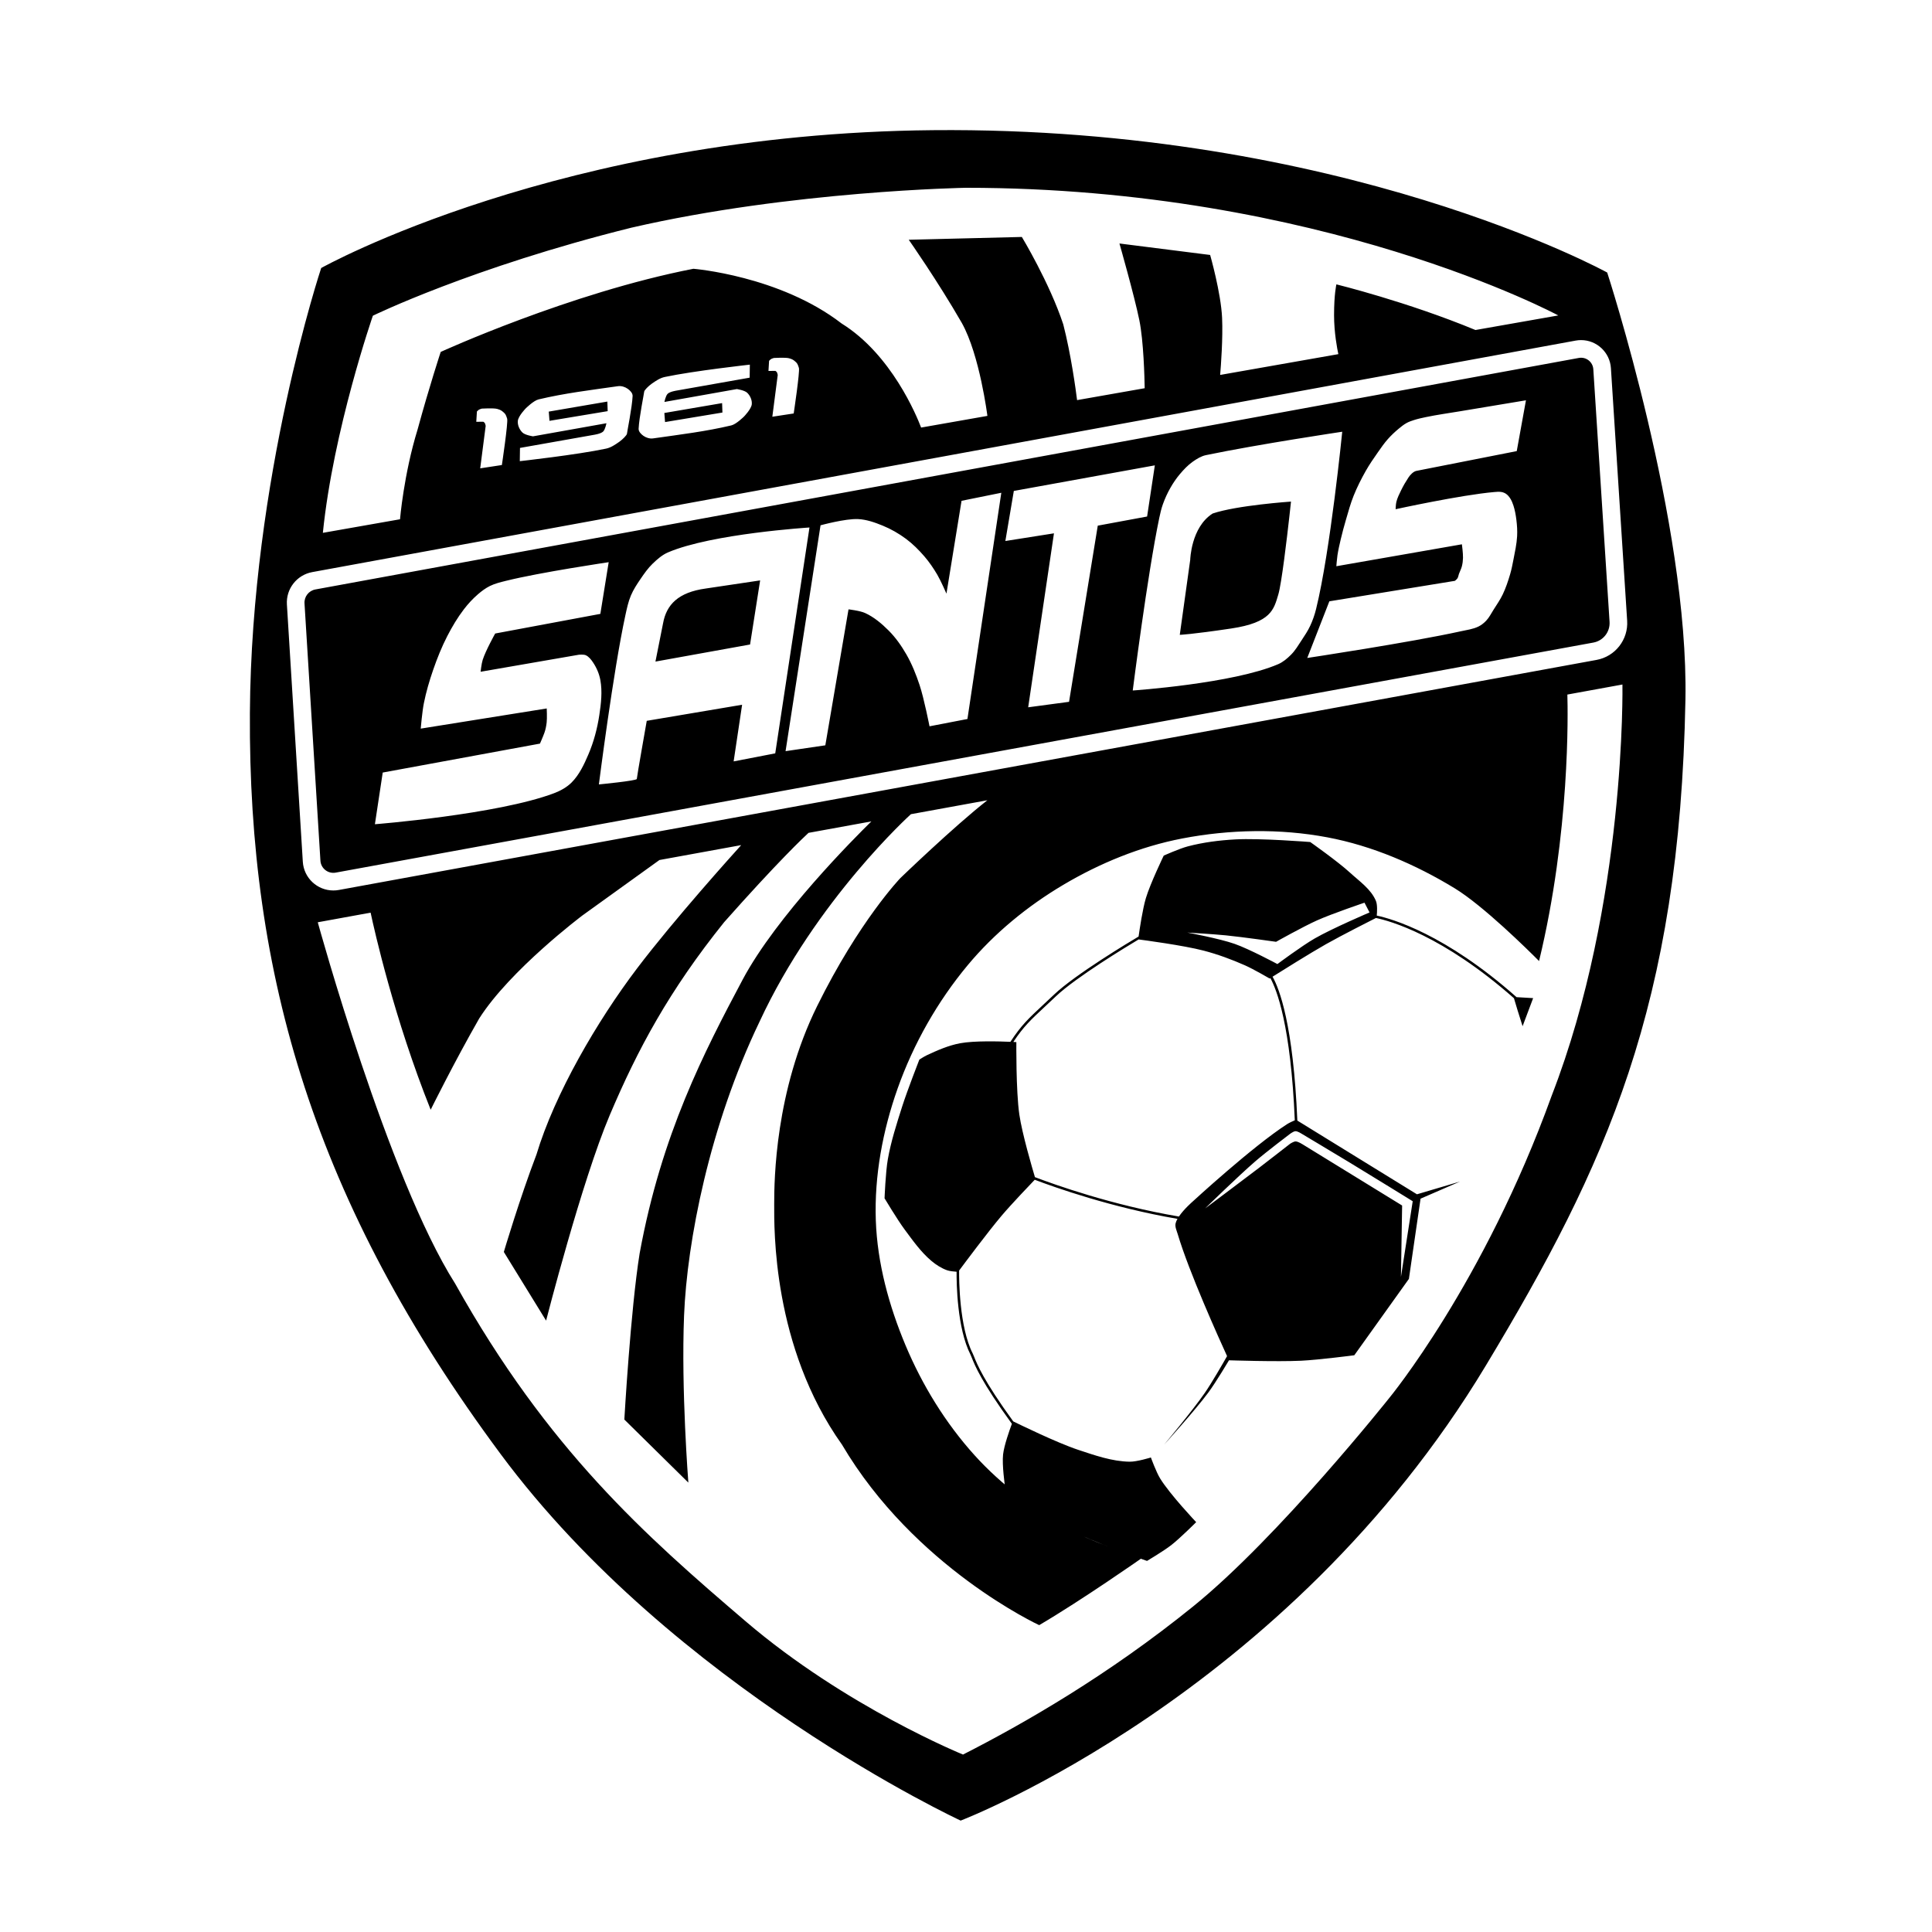 <?xml version="1.0" encoding="utf-8"?>
<!-- Generator: Adobe Illustrator 28.4.0, SVG Export Plug-In . SVG Version: 6.00 Build 0)  -->
<svg version="1.1" id="Capa_3" xmlns="http://www.w3.org/2000/svg" xmlns:xlink="http://www.w3.org/1999/xlink" x="0px" y="0px"
	 viewBox="0 0 800 800" style="enable-background:new 0 0 800 800;" xml:space="preserve">
<path d="M634.842,413.302l-6.87-0.401c-29.594-26.221-51.713-32.472-57.885-33.778
	c0.136-1.472,0.309-4.46-0.331-6.026c-2.005-4.905-6.837-8.156-10.748-11.748
	c-5.099-4.684-16.469-12.682-16.469-12.682s-20.707-1.659-31.05-1.086c-6.601,0.366-13.231,1.203-19.628,2.877
	c-3.45,0.903-9.987,3.834-9.987,3.834s-5.574,11.529-7.4,17.631c-1.336,4.465-2.578,12.798-3.01,15.874
	c-3.551,2.108-26.231,15.703-34.965,24.011c-1.747,1.663-3.284,3.093-4.662,4.378
	c-5.898,5.495-8.972,8.367-13.446,15.209c-4.701-0.201-15.011-0.482-20.764,0.581
	c-4.849,0.896-9.454,2.918-13.918,5.009c-1.062,0.497-3.032,1.779-3.032,1.779s-5.024,12.86-7.115,19.43
	c-2.288,7.188-4.622,14.41-5.931,21.834c-0.939,5.329-1.355,16.169-1.355,16.169s5.266,8.816,8.324,12.932
	c3.381,4.551,6.7,9.286,11.038,12.949c1.954,1.65,4.178,3.085,6.598,3.934c1.022,0.359,2.88,0.524,3.864,0.589
	c-0.034,4.681,0.197,23.402,5.75,34.301c0.166,0.334,0.331,0.753,0.547,1.296
	c1.214,3.052,3.996,10.046,16.6,27.367c-0.936,2.521-3.213,8.927-3.641,12.68
	c-0.499,4.377,0.783,13.186,0.783,13.186s16.602,12.629,25.772,17.531c10.473,5.599,33.048,13.381,33.048,13.381v0
	c0,0,6.868-4.085,10.012-6.53c3.701-2.879,10.341-9.524,10.341-9.524s-10.815-11.424-14.911-18.065
	c-1.667-2.702-3.84-8.711-3.84-8.711s-5.785,1.79-8.761,1.745c-7.314-0.108-14.431-2.627-21.365-4.922
	c-8.843-2.927-25.145-10.918-26.872-11.768c-12.287-16.93-15.006-23.762-16.195-26.754
	c-0.229-0.577-0.407-1.022-0.586-1.379c-5.601-10.995-5.665-30.834-5.63-34.33
	c2.078-2.795,11.963-16.047,17.61-22.724c3.974-4.701,12.031-13.13,13.7-14.869
	c8.276,3.141,31.871,11.528,59.112,16.186c-0.352,0.626-0.629,1.24-0.769,1.814
	c-0.362,1.486,0.43,3.035,0.863,4.499c4.622,15.618,17.166,43.386,20.436,50.529
	c-1.681,2.961-6.295,11-9.212,15.224c-5.154,7.464-16.829,21.4-16.829,21.4s12.714-14.013,18.324-21.603
	c3.129-4.233,8.512-13.294,8.512-13.294s19.911,0.659,29.852,0.18c7.374-0.355,22.035-2.264,22.035-2.264
	l22.607-31.62l4.83-33.225l16.349-7.091l-17.841,5.285l-49.531-30.524c-1.669-39.736-7.447-54.606-10.259-59.58
	c3.772-2.373,15.545-9.742,22.146-13.48c6.317-3.577,18.769-9.878,20.657-10.832
	c5.768,1.194,27.642,7.197,57.153,33.23c0.319,1.075,1.066,3.585,1.502,5.001
	c0.675,2.198,2.072,6.58,2.072,6.58v0L634.842,413.302z M538.856,469.377c0,0,13.451,8.027,20.146,12.09
	c8.684,5.27,25.974,15.938,25.974,15.938l-4.873,31.323l0.486-29.549l-41.24-25.352c0,0-1.832-1.184-2.868-1.182
	c-0.812,0.002-2.248,0.94-2.248,0.94s-8.568,6.686-12.886,9.985c-7.404,5.655-22.331,16.812-22.331,16.812
	s13.638-13.348,20.864-19.575c4.493-3.872,13.962-11.037,13.962-11.037s1.603-1.308,2.571-1.361
	C537.289,468.36,538.856,469.377,538.856,469.377z M536.148,463.89c-0.789,0.345-2.312,1.034-3.129,1.558
	c-14.227,9.126-39.197,32.119-39.197,32.119s-3.574,3.083-5.66,6.175c-27.661-4.684-51.618-13.264-59.619-16.314
	c-1.038-3.464-5.312-17.984-6.461-25.945c-1.427-9.893-1.231-29.966-1.231-29.966s-0.462-0.028-1.251-0.067
	c4.23-6.378,7.26-9.201,12.948-14.501c1.38-1.287,2.92-2.72,4.67-4.385
	c8.305-7.901,29.445-20.688,34.259-23.561c1.853,0.241,18.557,2.446,26.921,4.634
	c5.867,1.535,11.592,3.645,17.132,6.095c3.529,1.56,10.203,5.454,10.203,5.454l0-0
	c0,0,0.108-0.068,0.293-0.185C528.692,409.833,534.486,424.658,536.148,463.89z M544.399,388.594
	c-5.416,3.117-15.451,10.605-15.451,10.605s-11.558-6.203-17.728-8.369c-6.325-2.22-19.574-4.673-19.574-4.673
	s10.668,0.623,15.982,1.155c6.945,0.697,20.766,2.667,20.766,2.667s11.181-6.293,17.034-8.9
	c6.361-2.834,19.578-7.296,19.578-7.296l2.095,4.037C567.101,377.821,551.656,384.417,544.399,388.594z
	 M502.118,212.643c10.013-3.417,32.456-4.946,32.456-4.946s-0.239,2.273-0.624,5.713
	c-1.069,9.562-3.267,28.223-4.631,32.77c-1.855,6.182-2.937,11.591-19.473,14.064
	c-16.537,2.473-21.328,2.627-21.328,2.627l1.677-12.037l2.651-19.028C492.845,231.807,493.154,218.361,502.118,212.643
	z M251.626,170.25l-24.098,4.009l-0.295-3.822l24.256-4.155L251.626,170.25z M275.092,171.008l23.914-4.088
	l0.135,3.904l-23.758,3.944L275.092,171.008z M659.757,152.893c-0.195-3.038-2.998-5.226-5.993-4.677
	l-523.167,95.866c-2.744,0.503-4.68,2.977-4.508,5.762l6.589,106.542c0.199,3.211,3.158,5.527,6.322,4.948
	l520.781-95.259c4.088-0.748,6.969-4.438,6.702-8.585L659.757,152.893z M236.736,323.964
	c-2.012,2.034-4.646,3.482-7.33,4.494c-23.46,8.845-74.166,12.841-74.166,12.841l3.236-21.402l65.111-11.985
	c0,0,1.273-2.883,1.864-4.544c0.477-1.34,0.749-2.806,0.912-4.218c0.213-1.848,0.024-5.792,0.024-5.792
	l-52.175,8.347c0,0,0.603-7.033,1.294-10.487c0.944-4.72,2.301-9.362,3.881-13.911
	c1.648-4.747,3.518-9.441,5.821-13.911c1.998-3.878,4.241-7.663,6.899-11.129c1.725-2.249,3.67-4.355,5.821-6.207
	c1.521-1.31,3.155-2.537,4.959-3.424c2.098-1.032,4.413-1.573,6.684-2.14
	c13.957-3.485,42.473-7.705,42.473-7.705l-3.45,21.402l-43.551,8.133c0,0-3.954,7.081-5.174,10.915
	c-0.505,1.588-0.862,4.923-0.862,4.923l40.748-7.063c0,0,1.951-0.174,2.803,0.214
	c1.293,0.59,2.229,1.821,3.018,2.996c1.466,2.183,2.544,4.696,3.018,7.277c0.878,4.774,0.297,9.754-0.431,14.553
	c-0.844,5.562-2.309,11.09-4.528,16.266C241.869,316.527,239.896,320.769,236.736,323.964z M303.784,315.279
	l3.506-23.457l-39.485,6.659c0,0-4.116,23.306-4.116,24.062c0,0.757-15.703,2.27-15.703,2.27
	s5.952-46.964,10.976-70.069c0.601-2.764,1.184-5.565,2.287-8.172c1.022-2.417,2.483-4.639,3.964-6.81
	c1.521-2.231,3.083-4.48,5.031-6.356c1.904-1.834,3.966-3.652,6.403-4.691
	c18.21-7.761,58.541-10.291,58.541-10.291l-14.178,93.526L303.784,315.279z M400.595,297.721l-15.703,3.027
	c0,0-2.261-11.537-4.116-17.101c-1.46-4.377-3.179-8.713-5.488-12.712c-2.042-3.536-4.425-6.944-7.318-9.837
	c-2.864-2.864-6.064-5.578-9.757-7.264c-2.128-0.972-6.86-1.513-6.86-1.513l-9.604,56.297l-16.465,2.421
	l14.483-93.526c0,0,10.302-2.826,15.55-2.573c3.521,0.17,6.955,1.391,10.214,2.724
	c3.409,1.394,6.651,3.256,9.604,5.448c2.821,2.094,5.331,4.609,7.623,7.264c2.018,2.338,3.769,4.91,5.336,7.567
	c1.481,2.512,3.811,7.87,3.811,7.87l6.25-38.439l16.465-3.329L400.595,297.721z M442.671,290.608l-16.922,2.27
	l10.672-72.036l-20.124,3.178l3.506-20.733l58.389-10.594l-3.201,21.187l-20.428,3.783L442.671,290.608z
	 M534.6,271.086c-1.558,1.564-3.303,3.059-5.336,3.935c-18.716,8.066-60.218,10.896-60.218,10.896v-0
	c0,0,6.053-47.846,10.976-71.431c0.405-1.941,0.855-3.883,1.524-5.751c0.824-2.297,1.843-4.535,3.049-6.659
	c1.149-2.023,2.457-3.974,3.964-5.751c1.597-1.883,3.314-3.721,5.336-5.145c1.668-1.175,3.486-2.309,5.488-2.724
	c21.939-4.551,56.407-9.685,56.407-9.685s-4.902,49.38-10.824,73.398c-0.588,2.386-1.399,4.732-2.439,6.962
	c-0.967,2.072-2.245,3.992-3.506,5.902C537.645,267.117,536.365,269.313,534.6,271.086z M618.753,203.741
	c1.012-0.088,2.052-0.198,3.049,0c0.648,0.129,1.289,0.38,1.829,0.757c0.677,0.472,1.222,1.13,1.677,1.816
	c0.613,0.924,1.029,1.974,1.372,3.027c0.622,1.911,0.971,3.909,1.22,5.902c0.282,2.255,0.431,4.541,0.305,6.81
	c-0.182,3.263-0.909,6.476-1.524,9.685c-0.39,2.032-0.786,4.069-1.372,6.053c-0.836,2.833-1.775,5.656-3.049,8.323
	c-1.064,2.228-2.487,4.27-3.811,6.356c-0.977,1.539-1.795,3.214-3.049,4.54c-0.918,0.971-1.998,1.833-3.201,2.421
	c-2.267,1.109-4.851,1.423-7.318,1.967c-21,4.638-63.572,11.047-63.572,11.047l9.147-23.457l51.986-8.475
	c0,0,0.803-0.634,1.067-1.059c0.338-0.543,0.394-1.215,0.61-1.816c0.384-1.068,0.941-2.079,1.22-3.178
	c0.288-1.135,0.429-2.311,0.457-3.481c0.046-1.872-0.457-5.599-0.457-5.599l-51.986,9.08
	c0,0,0.227-3.036,0.457-4.54c0.343-2.24,0.852-4.453,1.372-6.659c0.635-2.692,1.356-5.366,2.134-8.021
	c0.983-3.355,1.896-6.744,3.201-9.988c1.424-3.541,3.146-6.969,5.031-10.291c1.515-2.67,3.265-5.205,5.031-7.718
	c1.308-1.862,2.603-3.746,4.116-5.448c1.356-1.524,2.852-2.93,4.421-4.237c1.059-0.882,2.144-1.758,3.354-2.421
	c0.958-0.525,2.007-0.876,3.049-1.211c1.595-0.512,3.238-0.868,4.878-1.211c4.692-0.982,9.45-1.624,14.178-2.421
	c9.093-1.533,27.289-4.54,27.289-4.54l-3.811,21.036c0,0-27.026,5.328-41.564,8.191
	c-1.246,0.245-2.559,1.652-3.257,2.706c-1.125,1.7-2.153,3.468-3.049,5.297c-0.767,1.567-1.56,3.151-1.982,4.843
	c-0.245,0.984-0.305,3.027-0.305,3.027S604.978,204.931,618.753,203.741z M292.231,243.694l22.526-3.361l-0.902,5.736
	l-3.271,20.808l-39.179,7.071l2.543-12.778l0.606-3.044C275.944,250.34,280.872,245.259,292.231,243.694z
	 M665.505,112.849c0,0-109.697-60.508-279.204-58.949c-154.104,1.417-253.299,57.077-253.299,57.077
	s-28.949,86.846-29.527,184.35c-0.642,108.243,26.515,202.535,103.837,306.784
	c71.698,96.666,190.474,151.759,190.474,151.759s135.153-51.626,217.463-188.407
	c49.883-82.895,80.298-149.014,82.654-275.766C699.265,216.456,665.505,112.849,665.505,112.849z M154.398,130.731
	c0,0,40.854-19.976,106.976-36.435c66.276-15.301,138.596-16.537,138.596-16.537c147.277,0,245.282,52.856,245.282,52.856
	l-34.293,6.035c-28.227-11.7-57.588-18.901-57.588-18.901s-0.966,3.941-0.966,12.75
	c0,7.279,1.316,14.017,1.775,16.143l-48.944,8.613c0.33-3.909,1.181-15.206,0.804-23.636
	c-0.464-10.355-4.946-26.042-4.946-26.042l-37.556-4.752c0,0,6.143,21.521,8.23,31.722
	c1.775,8.678,2.152,23.865,2.224,28.207l-27.994,4.926c-0.54-4.292-2.498-18.835-5.72-31.356
	c-5.718-17.31-17.155-36.204-17.155-36.204l-46.829,1.159c0,0,11.939,17.001,21.985,34.465
	c7.418,13.291,10.58,38.471,10.58,38.471l-27.445,4.83c-1.814-4.775-12.259-30.276-32.939-43.108
	c-25.655-19.782-61.358-22.642-61.358-22.642c-51.158,9.969-104.629,34.426-104.629,34.426
	s-4.675,14.147-9.582,32.147c-5.718,18.546-7.268,37.149-7.268,37.149l0.006-0.001l-31.956,5.624
	C138.015,177.984,154.398,130.731,154.398,130.731z M321.644,154.049c-0.141-0.206-0.581-0.474-0.581-0.474
	l-2.856,0.028l0.253-4.186c0,0,0.481-0.53,0.782-0.717c0.371-0.23,1.222-0.473,1.222-0.473s4.728-0.28,6.231,0.113
	c1.503,0.394,1.94,0.791,2.718,1.464c0.753,0.652,0.93,1.089,1.395,2.533c0.465,1.444-2.153,18.874-2.153,18.874
	l-8.847,1.351l2.236-17.297C322.043,155.266,321.885,154.401,321.644,154.049z M305.108,161.106
	c0,0,3.197,0.479,4.293,1.531c1.227,1.177,2.056,3.036,1.903,4.728c-0.181,2.005-3.222,5.111-3.222,5.111
	s-3.181,3.181-5.265,3.676c-10.597,2.514-20.999,3.76-32.383,5.379c-1.37,0.195-2.885-0.267-4.012-1.069
	c-0.962-0.684-2.028-1.755-1.979-2.932c0.189-4.539,2.278-14.746,2.304-15.345
	c0.025-0.599,1.812-2.385,3.146-3.315c1.653-1.153,3.403-2.354,5.377-2.771c12.003-2.539,35.227-5.109,35.227-5.109
	l-0.079,5.394l-30.127,5.324c0,0-2.842,0.406-3.813,1.338c-0.878,0.843-1.346,3.392-1.346,3.392L305.108,161.106z
	 M220.703,180.675c0,0-3.243-0.487-4.354-1.556c-1.244-1.197-2.085-3.087-1.93-4.806
	c0.183-2.038,3.268-5.196,3.268-5.196s3.226-3.234,5.34-3.736c10.748-2.555,21.3-3.822,32.847-5.468
	c1.39-0.198,2.926,0.271,4.069,1.087c0.975,0.696,2.058,1.784,2.008,2.981c-0.192,4.614-2.311,14.989-2.337,15.598
	c-0.026,0.609-1.838,2.424-3.191,3.37c-1.677,1.172-3.452,2.393-5.454,2.817
	c-12.175,2.581-35.731,5.193-35.731,5.193l0.08-5.483l30.558-5.412c0,0,2.883-0.413,3.868-1.36
	c0.891-0.857,1.365-3.447,1.365-3.447L220.703,180.675z M200.706,175.111c-0.143-0.209-0.589-0.482-0.589-0.482
	l-2.897,0.029l0.256-4.255c0,0,0.488-0.539,0.793-0.728c0.376-0.234,1.24-0.481,1.24-0.481s4.796-0.285,6.32,0.115
	c1.524,0.4,1.968,0.804,2.756,1.488c0.763,0.662,0.944,1.107,1.415,2.575c0.471,1.468-2.184,19.186-2.184,19.186
	l-8.974,1.373l2.268-17.582C201.111,176.347,200.951,175.468,200.706,175.111z M642.528,453.684
	c-28.128,77.894-67.384,125.341-67.384,125.341s-45.695,57.493-80.997,86.085s-70.154,48.568-95.384,61.415
	c0,0-48.49-19.686-89.987-55.155c-41.497-35.469-81.835-71.016-120.318-139.869
	c-27.819-43.815-56.875-149.605-56.875-149.605l21.881-3.987c1.542,7.238,9.661,43.587,24.871,81.611
	c0,0,9.737-19.705,20.092-37.788c12.828-20.169,42.733-42.656,42.733-42.656l31.898-22.961l33.86-6.17
	c-3.185,3.519-27.746,30.762-43.116,51.039c-16.46,21.714-34.098,51.897-41.671,77.102
	c-6.955,18.212-13.504,40.319-13.504,40.319l17.503,28.437c0,0,14.76-57.725,26.351-85.08
	c11.591-27.355,24.651-51.62,47.37-79.903c22.33-25.189,33.216-35.406,34.941-36.993l26.019-4.742
	c-6.805,6.664-39.293,39.159-53.367,65.651c-15.764,29.674-33.538,63.83-42.579,113.209
	c-3.744,23.224-6.337,68.814-6.337,68.814l26.506,26.119c0,0-3.014-38.406-1.777-69.162
	c1.236-30.756,10.509-78.49,31.219-121.621c23.414-50.549,62.717-85.996,62.717-85.996h-0l31.658-5.769
	c-13.934,10.914-36.032,32.233-36.032,32.233s-17.078,17.773-34.465,53.011c-17.387,35.238-17.773,71.944-17.773,81.957
	c0,10.013-0.85,58.957,28.051,99.595c30.06,50.956,81.68,74.771,81.68,74.771
	c17.754-10.432,42.002-27.429,42.002-27.429l0.192-0.287c-6.553-2.168-21.738-7.408-29.576-11.887
	c-14.473-8.271-28.23-18.398-39.378-30.742c-12.017-13.306-21.654-28.998-28.58-45.506
	c-6.864-16.358-11.701-34.033-12.316-51.763c-0.64-18.422,2.863-37.194,9.033-54.6
	c6.537-18.441,16.489-36.02,29.044-51.09c11.008-13.213,24.72-24.443,39.541-33.232
	c15.139-8.977,31.924-15.867,49.221-19.192c19.692-3.786,40.452-4.19,60.136-0.485
	c18.611,3.503,36.55,11.252,52.687,21.078c11.867,7.226,30.503,25.654,34.974,30.146
	c12.862-53.144,11.936-103.078,11.721-110.345l22.804-4.156C671.815,283.446,673.438,373.936,642.528,453.684z
	 M661.095,273.258L140.313,368.517c-0.754,0.138-1.525,0.208-2.289,0.208c-6.674,0-12.224-5.223-12.635-11.89
	l-6.589-106.541c-0.4-6.469,4.106-12.228,10.481-13.395l523.167-95.866c0.74-0.136,1.494-0.204,2.241-0.204
	c6.509,0,11.936,5.093,12.355,11.595l6.726,104.597C674.275,264.863,668.826,271.843,661.095,273.258z"/>
</svg>
